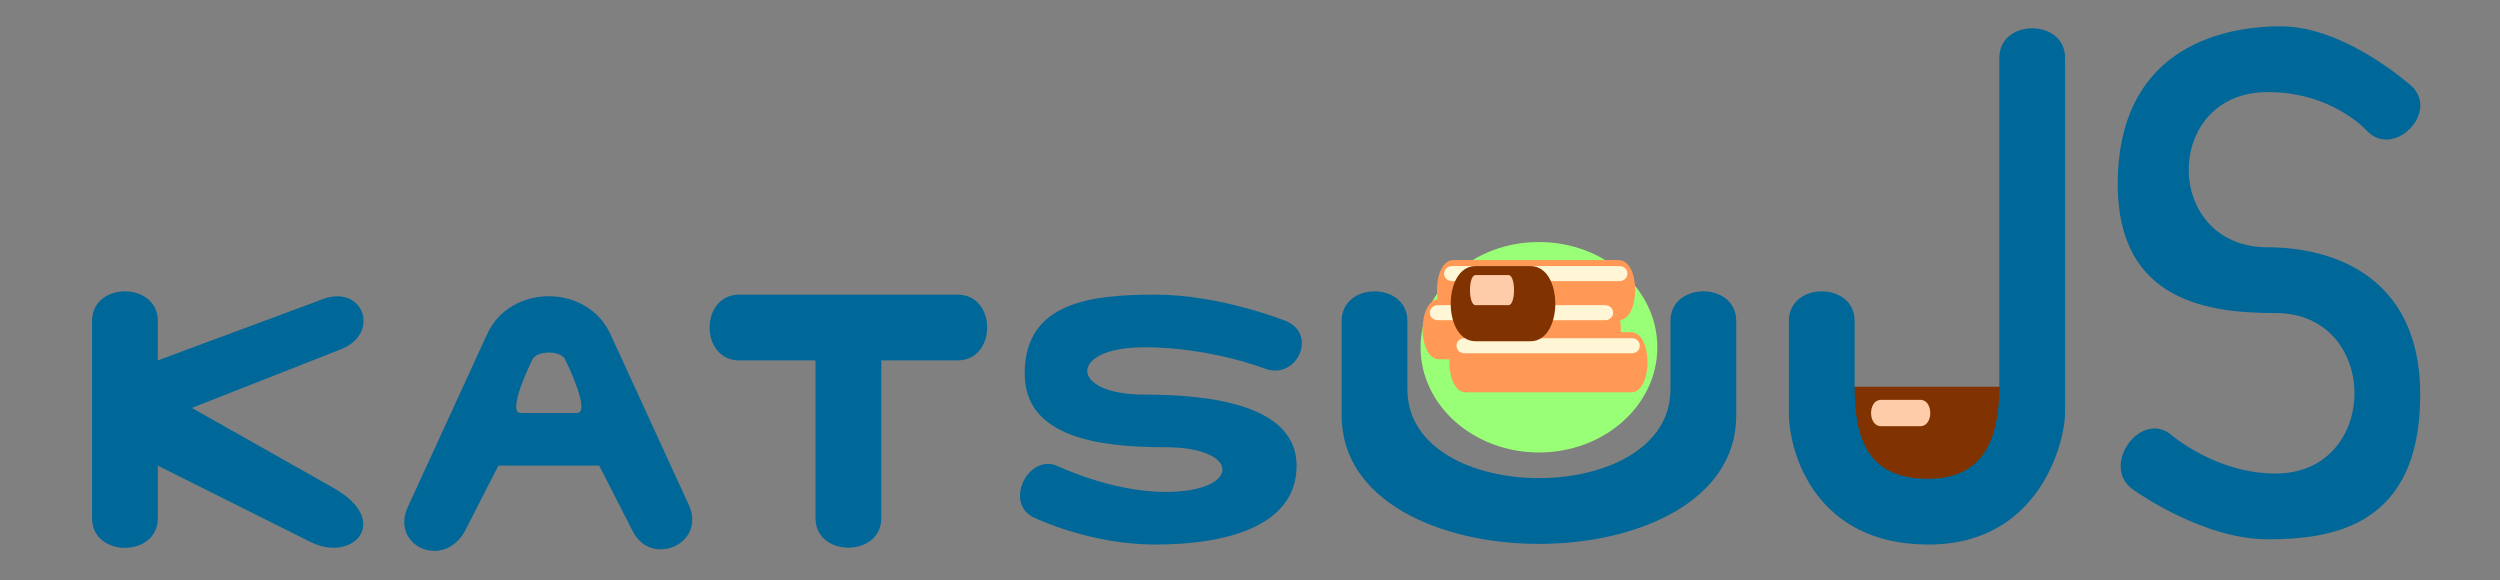 <?xml version="1.0" encoding="UTF-8" standalone="no"?>
<!-- Created with Inkscape (http://www.inkscape.org/) -->

<svg
   width="950.323"
   height="220.52"
   viewBox="0 0 251.44 58.346"
   version="1.1"
   id="svg5"
   inkscape:version="1.2.2 (732a01da63, 2022-12-09)"
   sodipodi:docname="katsujs-logo.svg"
   xmlns:inkscape="http://www.inkscape.org/namespaces/inkscape"
   xmlns:sodipodi="http://sodipodi.sourceforge.net/DTD/sodipodi-0.dtd"
   xmlns="http://www.w3.org/2000/svg"
   xmlns:svg="http://www.w3.org/2000/svg">
  <rect x="0" y="0" width="251.44" height="58.346" fill="#808080" stroke="none"/>
  <sodipodi:namedview
     id="namedview7"
     pagecolor="#ffffff"
     bordercolor="#000000"
     borderopacity="0.25"
     inkscape:showpageshadow="2"
     inkscape:pageopacity="0.0"
     inkscape:pagecheckerboard="0"
     inkscape:deskcolor="#d1d1d1"
     inkscape:document-units="mm"
     showgrid="true"
     inkscape:zoom="4.2179991"
     inkscape:cx="861.66448"
     inkscape:cy="107.15981"
     inkscape:window-width="1920"
     inkscape:window-height="1017"
     inkscape:window-x="1931"
     inkscape:window-y="-8"
     inkscape:window-maximized="1"
     inkscape:current-layer="layer1"
     inkscape:lockguides="false">
    <inkscape:grid
       type="xygrid"
       id="grid3395"
       originx="0"
       originy="0" />
  </sodipodi:namedview>
  <defs
     id="defs2" />
  <g
     inkscape:label="Layer 1"
     inkscape:groupmode="layer"
     id="layer1">
    <path
       style="fill:#006799;stroke-width:0.239"
       d="m 9.259,32.279 v 19.844 c 0,3.969 6.615,3.969 6.615,0 v -5.292 l 15.346,7.673 c 4.321,2.16 8.196,-2.108 2.357,-5.407 L 19.294,41.026 34.317,35.117 c 4.059,-1.597 2.196,-6.862 -2.26,-4.875 l -16.183,6.005 v -3.969 c 0,-3.969 -6.615,-3.969 -6.615,0 z"
       id="path2242"
       sodipodi:nodetypes="csscsscssccc" />
    <path
       id="path2352"
       style="fill:#006799;stroke-width:0.233"
       d="m 48.996,33.602 -7.889,17.198 c -2.029,3.969 3.381,6.615 5.635,2.646 l 3.381,-6.615 h 10.143 l 3.381,6.615 c 1.873,3.665 7.411,1.226 5.635,-2.646 L 61.393,33.602 c -2.321,-5.059 -10.061,-5.092 -12.397,0 z m 7.889,2.646 c 0,0 2.628,5.292 1.127,5.292 h -5.635 c -1.493,0 1.127,-5.292 1.127,-5.292 0.364,-1.045 3.026,-1.06 3.381,0 z"
       sodipodi:nodetypes="sccccsssssssss" />
    <path
       style="fill:#006799;stroke-width:0.263"
       d="m 74.347,29.634 h 21.961 c 3.969,0 3.969,6.615 0,6.615 h -7.673 v 15.875 c 0,3.942 -6.615,3.943 -6.615,0 v -15.875 h -7.673 c -3.969,0 -3.969,-6.615 0,-6.615 z"
       id="path2354"
       sodipodi:nodetypes="ssscsscss" />
    <path
       style="fill:#006799;stroke-width:0.22"
       d="m 129.314,32.279 c 0,0 -6.563,-2.646 -13.127,-2.646 -6.563,0 -13.127,0.792 -13.127,7.938 0,6.481 7.586,7.408 14.149,7.408 7.657,0 7.657,4.498 0,4.498 -5.469,0 -10.939,-2.646 -10.939,-2.646 -2.956,-1.17 -5.398,3.969 -2.117,5.292 0,0 5.469,2.646 12.033,2.646 6.563,0 14.22,-1.573 14.22,-7.938 0,-6.139 -8.751,-7.144 -15.314,-7.144 -7.657,0 -7.657,-4.763 0,-4.763 6.563,0 12.033,2.117 12.033,2.117 3.282,1.323 5.469,-3.44 2.188,-4.763 z"
       id="path2356"
       sodipodi:nodetypes="cscccscscccccc" />
    <path
       style="fill:#006799;stroke-width:0.265"
       d="m 134.937,32.279 v 9.525 c 0,17.198 39.688,17.198 39.688,0 v -9.525 c 0,-3.969 -6.615,-3.969 -6.615,0 0,2.293 0,6.879 0,6.879 0,11.906 -26.459,11.906 -26.459,0 v -6.879 c 0,-3.969 -6.615,-3.969 -6.615,0 z"
       id="path2358"
       sodipodi:nodetypes="cccsscccc" />
    <path
       style="fill:none;fill-opacity:1;stroke-width:0.227"
       d="m 150.404,34.937 -2.156,-0.887 -2.156,2.129 c 0,0 -1.437,-1.242 -1.699,-0.532 -0.261,0.71 -0.065,4.258 -0.784,4.347 -0.719,0.089 0.261,3.371 0.261,3.371 0,0 0.457,2.129 0.784,2.129 0.327,0 1.895,-1.331 2.417,0.71 0.523,2.04 0.131,2.129 2.417,1.952 2.287,-0.177 1.829,-0.177 2.679,0.532 0.849,0.71 3.07,1.952 4.638,0.976 1.568,-0.976 -2.287,-2.839 1.895,-1.774 4.181,1.065 2.94,0.355 4.116,-0.798 1.176,-1.153 1.568,-1.863 2.417,-2.661 0.849,-0.798 0.719,-0.177 0.261,-2.839 -0.457,-2.661 0.653,-4.524 -1.503,-4.613 -2.156,-0.089 -2.94,1.508 -4.05,0.177 -1.111,-1.331 -0.457,-2.306 -2.744,-1.952 -2.287,0.355 -3.724,0.177 -4.638,-0.266 -0.915,-0.444 -1.633,-0.621 -2.156,0 z"
       id="path2847" />
    <path
       style="fill:#803300;fill-opacity:1;stroke-width:0.216"
       d="m 183.886,38.894 h 19.844 l -2.646,10.583 h -14.552 z"
       id="path7368" />
    <path
       style="fill:#006799;fill-opacity:1;stroke:none;stroke-width:0;stroke-dasharray:none"
       d="m 201.084,5.821 c 0,-3.969 6.615,-3.969 6.615,0 V 41.54 c 0,2.646 -2.381,13.229 -13.758,13.229 -11.377,0 -14.023,-9.26 -14.023,-13.229 l 1e-5,-9.26 c 0,-3.969 6.615,-3.969 6.615,0 l -1e-5,6.615 c -1e-5,5.292 1.323,9.26 7.408,9.26 5.821,0 7.144,-4.449 7.144,-9.26 z"
       id="path5870"
       sodipodi:nodetypes="ssszsssssss" />
    <path
       style="fill:none;fill-opacity:1;stroke:none;stroke-width:0;stroke-dasharray:none"
       d="m 58.37,34.771 -2.839,4.436 5.855,-0.089 z"
       id="path7546" />
    <path
       style="fill:#006799;stroke-width:0.315"
       d="m 242.624,8.731 c 0,0 -6.666,-6.085 -13.229,-6.085 -6.563,0 -16.404,2.646 -16.404,15.875 0,11.906 9.312,12.965 15.875,12.965 10.583,0 10.583,16.14 0,16.14 -6.085,0 -10.583,-3.969 -10.583,-3.969 -3.175,-2.381 -7.144,3.44 -3.602,5.682 0,0 6.828,4.902 13.391,4.902 6.563,0 15.346,-1.323 15.346,-14.552 0,-11.906 -8.783,-14.817 -15.346,-14.817 -10.583,0 -10.583,-15.611 0,-15.611 6.615,0 10.054,3.969 10.054,3.969 2.646,2.646 7.144,-1.852 4.498,-4.498 z"
       id="path2356-1"
       sodipodi:nodetypes="cscccscsccccc" />
    <path
       style="fill:#ffccaa;fill-opacity:1;stroke-width:0.265"
       d="m 189.177,40.217 3.969,1e-6 c 1.323,0 1.323,2.646 0,2.646 l -3.969,-10e-7 c -1.323,0 -1.323,-2.646 0,-2.646 z"
       id="path10169"
       sodipodi:nodetypes="sssss" />
    <ellipse
       style="fill:#99ff76;fill-opacity:1;stroke-width:0.283"
       id="path976"
       cx="154.781"
       cy="34.925"
       rx="11.906"
       ry="10.583" />
    <path
       style="fill:#ff9955;fill-opacity:1;stroke-width:0.299"
       d="m 146.185,26.156 h 16.611 c 2.215,0 2.215,6.048 0,6.048 h -16.611 c -2.215,0 -2.215,-6.048 0,-6.048 z"
       id="path10951"
       sodipodi:nodetypes="sssss" />
    <path
       style="fill:#fff6d5;fill-opacity:1;stroke-width:0.26"
       d="m 146.081,26.761 c -1.117,0 -1.117,1.512 0,1.512 h 16.762 c 1.117,0 1.117,-1.512 0,-1.512 z"
       id="path11076"
       sodipodi:nodetypes="sssss" />
    <path
       style="fill:#ff9955;fill-opacity:1;stroke-width:0.299"
       d="m 144.745,30.087 h 16.611 c 2.215,0 2.215,6.048 0,6.048 h -16.611 c -2.215,0 -2.215,-6.048 0,-6.048 z"
       id="path10951-1"
       sodipodi:nodetypes="sssss" />
    <path
       style="fill:#fff6d5;fill-opacity:1;stroke-width:0.26"
       d="m 144.642,30.692 c -1.117,0 -1.117,1.512 0,1.512 h 16.762 c 1.117,0 1.117,-1.512 0,-1.512 z"
       id="path11076-5"
       sodipodi:nodetypes="sssss" />
    <path
       style="fill:#ff9955;fill-opacity:1;stroke-width:0.299"
       d="m 147.43,33.413 h 16.611 c 2.215,0 2.215,6.048 0,6.048 h -16.611 c -2.215,0 -2.215,-6.048 0,-6.048 z"
       id="path10951-4"
       sodipodi:nodetypes="sssss" />
    <path
       style="fill:#fff6d5;fill-opacity:1;stroke-width:0.26"
       d="m 147.327,34.018 c -1.117,0 -1.117,1.512 0,1.512 h 16.762 c 1.117,0 1.117,-1.512 0,-1.512 z"
       id="path11076-4"
       sodipodi:nodetypes="sssss" />
    <path
       style="fill:#803300;fill-opacity:1;stroke-width:0.259"
       d="m 153.936,26.761 h -5.537 c -3.322,0 -3.322,7.56 0,7.56 h 5.537 c 3.322,0 3.322,-7.56 0,-7.56 z"
       id="path11177"
       sodipodi:nodetypes="sssss" />
    <path
       style="fill:#ffccaa;fill-opacity:1;stroke-width:0.259"
       d="m 148.399,27.668 h 3.322 c 0.738,0 0.738,3.024 0,3.024 h -3.322 c -0.738,0 -0.738,-3.024 0,-3.024 z"
       id="path11179"
       sodipodi:nodetypes="sssss" />
  </g>
</svg>
